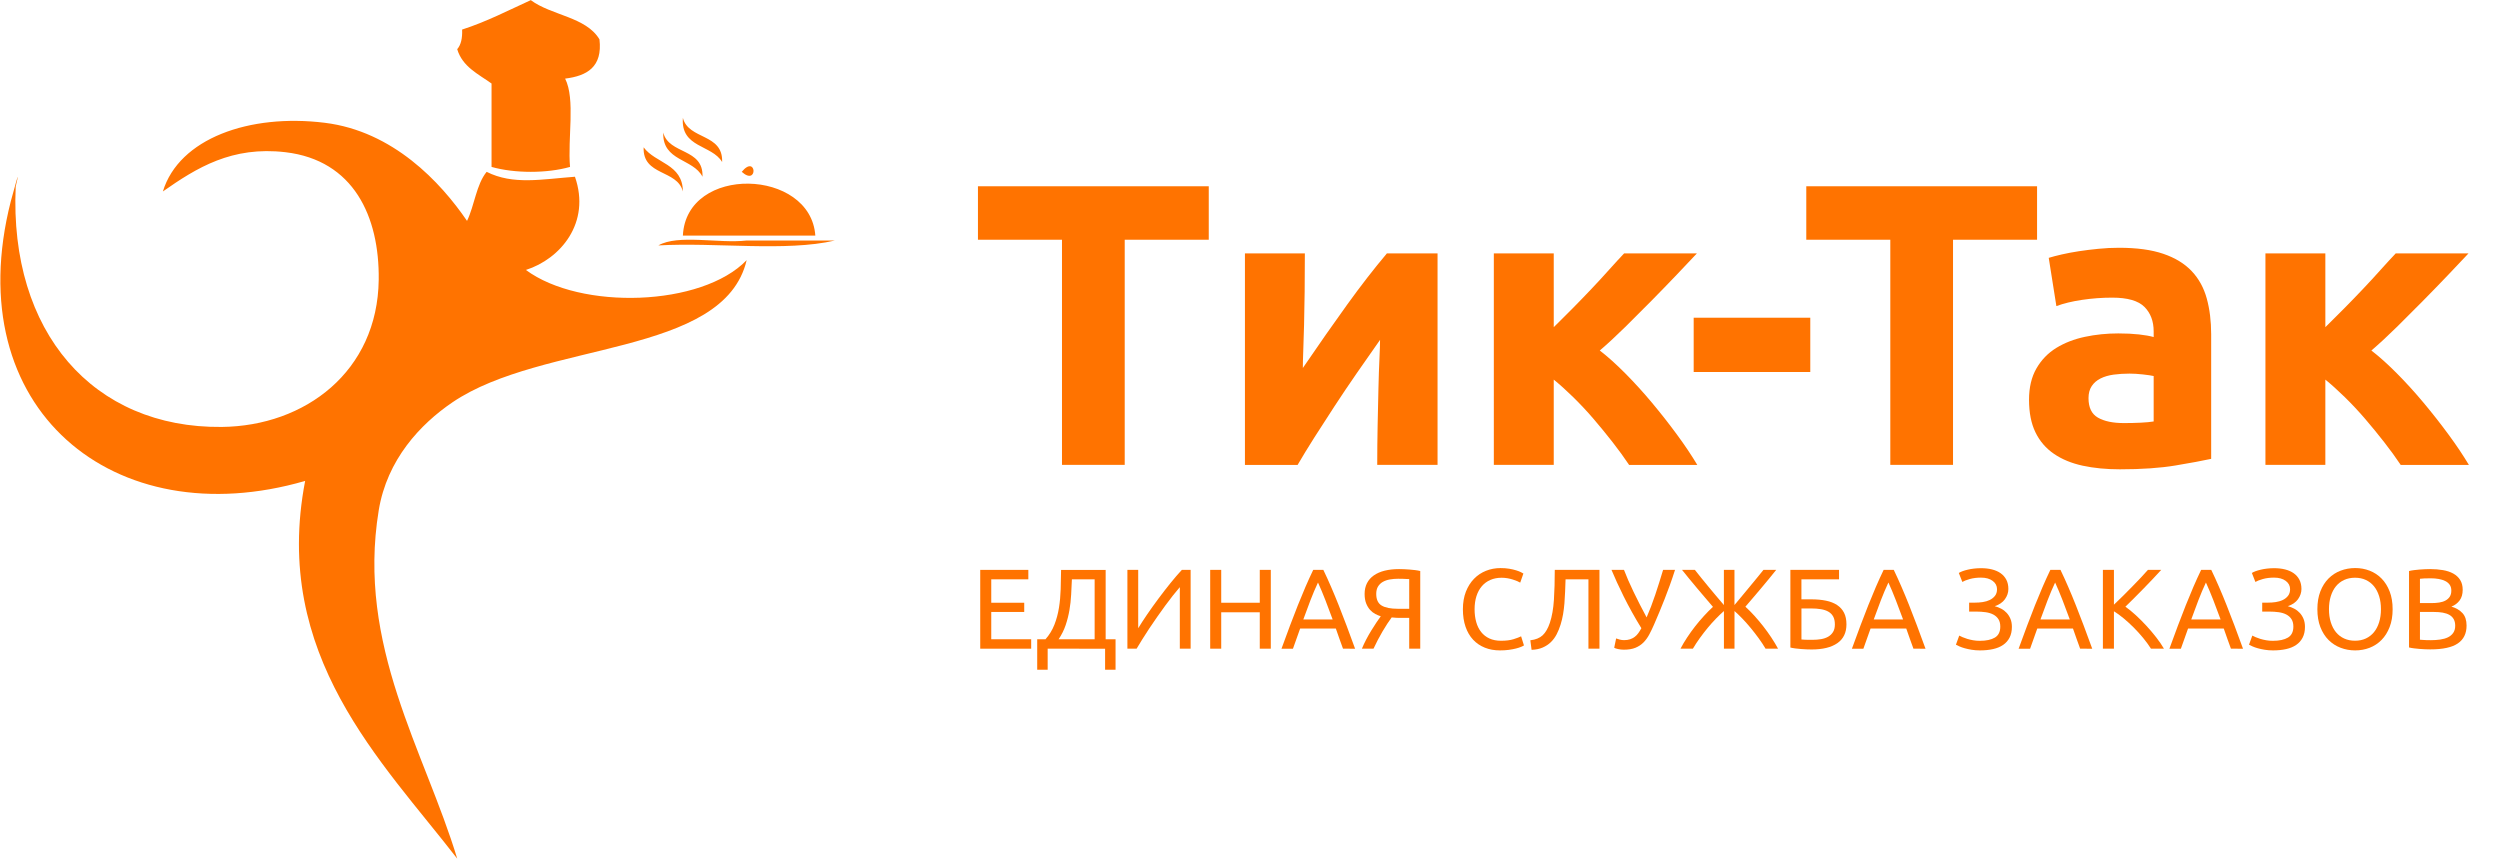 <?xml version="1.0" encoding="utf-8"?>
<!-- Generator: Adobe Illustrator 17.0.0, SVG Export Plug-In . SVG Version: 6.00 Build 0)  -->
<!DOCTYPE svg PUBLIC "-//W3C//DTD SVG 1.1//EN" "http://www.w3.org/Graphics/SVG/1.1/DTD/svg11.dtd">
<svg version="1.1" id="Layer_1" xmlns="http://www.w3.org/2000/svg" xmlns:xlink="http://www.w3.org/1999/xlink" x="0px" y="0px"
	 width="195px" height="67px" viewBox="0 0 195 67" enable-background="new 0 0 195 67" xml:space="preserve">
<g transform="matrix(0.213, 0, 0, 0.213, 54.366, 19.206)">
	<g>
		<path id="rnd1_1_" fill="#FF7300" d="M-87.811-72.156c1.395-1.597,1.93-4.056,1.796-7.186c9.056-2.922,16.923-7.029,25.151-10.778
			c7.539,5.636,20.238,6.11,25.15,14.371c1.174,10.155-4.593,13.374-12.577,14.372c3.821,7.56,0.873,21.883,1.798,32.335
			c-8.471,2.405-20.272,2.405-28.743,0c0-10.179,0-20.36,0-30.54C-80.117-63.081-85.879-65.703-87.811-72.156z M9.2-30.836
			C9.594-41.411-3.096-38.902-5.173-47.005C-6.016-35.98,5.424-37.241,9.2-30.836z M2.012-25.447
			c0.396-10.573-12.293-8.066-14.371-16.168C-12.723-31.072-1.426-32.188,2.012-25.447z M-5.173-20.058
			c-0.048-10.13-10.08-10.278-14.371-16.168C-19.937-25.651-7.249-28.16-5.173-20.058z M16.385-27.244
			C22.436-21.789,21.831-33.885,16.385-27.244L16.385-27.244z M-5.173-3.889c16.167,0,32.335,0,48.504,0
			C41.634-28.516-3.912-29.995-5.173-3.889z M18.183-2.093C7.977-0.92-6.936-4.457-14.155-0.297
			C6.811-1.487,32.544,2.091,50.52-2.093C39.74-2.093,28.961-2.093,18.183-2.093z M-62.659,8.686
			C-49.97,4.632-38.818-8.596-44.695-25.447c-12.219,0.913-22.646,3.08-32.335-1.795c-3.783,4.6-4.45,12.317-7.184,17.963
			c-9.697-14.211-27.108-32.835-52.099-35.928c-27.644-3.422-53.362,5.764-59.284,25.151c12.398-8.676,25.269-16.688,44.912-14.372
			c24.936,2.941,34.415,23.53,34.13,46.709c-0.407,33.59-26.955,53.572-57.486,53.894c-47.078,0.497-77.823-34.702-75.451-88.025
			c2.277-9.582-1.199,3.055-1.794,5.388c-19.389,76.119,37.923,122.733,107.789,102.4c-12.304,63.979,28.108,102.644,55.69,138.328
			c-11.94-39.487-36.874-77.908-28.745-127.55c3.044-18.59,15.241-31.562,26.947-39.522c33.25-22.608,99.456-16.62,107.791-52.099
			C1.742,22.165-42.662,23.504-62.659,8.686z"/>
	</g>
</g>
<g>
	<path fill="#FF7300" d="M94.283,14.527v4.171h-6.555v17.563h-4.893V18.698h-6.555v-4.171H94.283z"/>
	<path fill="#FF7300" d="M112.129,19.765v16.497h-4.705c0-1.046,0.011-2.086,0.032-3.12c0.02-1.035,0.041-1.991,0.063-2.87
		c0.02-0.878,0.047-1.646,0.078-2.305s0.047-1.145,0.047-1.458c-0.608,0.858-1.213,1.725-1.819,2.603
		c-0.608,0.878-1.187,1.741-1.741,2.587c-0.553,0.847-1.077,1.657-1.568,2.43c-0.492,0.774-0.925,1.485-1.302,2.133h-4.109V19.765
		h4.674c0,1.046-0.007,2.044-0.016,2.995c-0.011,0.952-0.026,1.814-0.046,2.587c-0.022,0.774-0.042,1.449-0.063,2.023
		c-0.022,0.575-0.032,1.019-0.032,1.333c1.255-1.84,2.41-3.491,3.466-4.955c1.055-1.463,2.086-2.791,3.089-3.983H112.129z"/>
	<path fill="#FF7300" d="M121.193,25.519c0.448-0.439,0.929-0.919,1.444-1.439c0.515-0.52,1.013-1.036,1.496-1.546
		c0.483-0.51,0.943-1.008,1.376-1.494c0.434-0.485,0.825-0.91,1.172-1.275h5.676c-0.414,0.444-0.93,0.988-1.547,1.636
		c-0.617,0.648-1.271,1.321-1.961,2.022c-0.69,0.7-1.385,1.395-2.086,2.086c-0.701,0.69-1.36,1.3-1.98,1.831
		c0.625,0.483,1.292,1.082,2,1.796c0.708,0.714,1.403,1.478,2.083,2.293c0.68,0.815,1.328,1.641,1.943,2.478
		c0.616,0.838,1.141,1.623,1.579,2.356h-5.319c-0.377-0.566-0.807-1.158-1.289-1.776c-0.482-0.618-0.982-1.228-1.498-1.83
		c-0.517-0.601-1.045-1.164-1.584-1.691c-0.539-0.526-1.041-0.978-1.506-1.357v6.653h-4.673V19.765h4.673L121.193,25.519
		L121.193,25.519z"/>
	<path fill="#FF7300" d="M132.107,24.782h9.095v4.234h-9.095V24.782z"/>
	<path fill="#FF7300" d="M158.891,14.527v4.171h-6.555v17.563h-4.892V18.698h-6.554v-4.171H158.891z"/>
	<path fill="#FF7300" d="M165.289,19.326c1.38,0,2.53,0.157,3.45,0.471c0.92,0.314,1.656,0.763,2.211,1.349
		c0.554,0.585,0.946,1.297,1.176,2.132c0.23,0.836,0.345,1.767,0.345,2.791v9.722c-0.669,0.146-1.6,0.319-2.791,0.518
		c-1.191,0.198-2.635,0.298-4.328,0.298c-1.067,0-2.034-0.094-2.901-0.282c-0.868-0.188-1.615-0.496-2.243-0.925
		c-0.627-0.429-1.108-0.988-1.443-1.678c-0.335-0.69-0.501-1.536-0.501-2.541c0-0.962,0.193-1.777,0.58-2.446
		c0.387-0.669,0.904-1.202,1.552-1.6c0.648-0.396,1.39-0.685,2.227-0.862c0.836-0.178,1.704-0.266,2.603-0.266
		c0.606,0,1.145,0.027,1.615,0.079c0.471,0.053,0.852,0.121,1.145,0.204V25.85c0-0.794-0.24-1.432-0.721-1.913
		c-0.481-0.48-1.317-0.721-2.509-0.721c-0.795,0-1.578,0.058-2.352,0.173c-0.774,0.115-1.442,0.277-2.007,0.486l-0.596-3.763
		c0.272-0.083,0.612-0.173,1.019-0.266c0.408-0.094,0.852-0.177,1.333-0.251c0.48-0.073,0.988-0.136,1.521-0.188
		C164.207,19.352,164.745,19.326,165.289,19.326z M165.665,33c0.459,0,0.899-0.01,1.317-0.031c0.419-0.02,0.753-0.053,1.004-0.095
		v-3.544c-0.188-0.041-0.471-0.083-0.847-0.125c-0.376-0.041-0.721-0.063-1.035-0.063c-0.439,0-0.852,0.027-1.239,0.079
		c-0.387,0.053-0.727,0.152-1.02,0.298c-0.293,0.146-0.522,0.345-0.69,0.596c-0.168,0.251-0.251,0.564-0.251,0.941
		c0,0.732,0.245,1.239,0.737,1.521C164.133,32.859,164.808,33,165.665,33z"/>
	<path fill="#FF7300" d="M181.378,25.519c0.448-0.439,0.929-0.919,1.444-1.439c0.515-0.52,1.013-1.036,1.496-1.546
		c0.483-0.51,0.943-1.008,1.376-1.494c0.434-0.485,0.825-0.91,1.172-1.275h5.676c-0.414,0.444-0.93,0.988-1.547,1.636
		c-0.617,0.648-1.271,1.321-1.961,2.022c-0.69,0.7-1.385,1.395-2.086,2.086c-0.701,0.69-1.36,1.3-1.98,1.831
		c0.625,0.483,1.292,1.082,2,1.796c0.708,0.714,1.403,1.478,2.083,2.293c0.68,0.815,1.328,1.641,1.943,2.478
		c0.616,0.838,1.141,1.623,1.579,2.356h-5.319c-0.377-0.566-0.807-1.158-1.289-1.776c-0.482-0.618-0.982-1.228-1.498-1.83
		c-0.517-0.601-1.045-1.164-1.584-1.691c-0.539-0.526-1.041-0.978-1.506-1.357v6.653h-4.673V19.765h4.673L181.378,25.519
		L181.378,25.519z"/>
</g>
<g>
	<path fill="#FF7300" d="M76.458,50.598v-6.147h3.752v0.736h-2.892v1.827h2.572v0.719h-2.572v2.129h3.114v0.736H76.458z"/>
	<path fill="#FF7300" d="M81.718,50.598v1.641h-0.816v-2.377h0.647c0.301-0.343,0.534-0.723,0.696-1.139
		c0.163-0.417,0.281-0.858,0.355-1.322c0.074-0.464,0.118-0.944,0.133-1.441c0.015-0.497,0.026-0.999,0.031-1.508h3.477v5.411h0.772
		v2.377h-0.816v-1.641C86.199,50.598,81.718,50.598,81.718,50.598z M83.608,45.187c-0.018,0.391-0.037,0.788-0.058,1.193
		c-0.021,0.405-0.065,0.807-0.133,1.206c-0.068,0.399-0.167,0.791-0.297,1.176s-0.314,0.752-0.55,1.1h2.812v-4.674H83.608z"/>
	<path fill="#FF7300" d="M87.937,50.598v-6.147h0.843v4.551c0.189-0.314,0.421-0.671,0.696-1.074
		c0.275-0.402,0.568-0.811,0.878-1.229c0.31-0.417,0.624-0.822,0.941-1.216c0.316-0.393,0.614-0.737,0.891-1.033h0.683v6.147h-0.843
		v-4.799c-0.165,0.189-0.346,0.408-0.541,0.656c-0.195,0.248-0.396,0.513-0.603,0.794c-0.207,0.282-0.415,0.572-0.625,0.874
		c-0.21,0.301-0.412,0.599-0.608,0.891c-0.195,0.293-0.377,0.576-0.545,0.847c-0.169,0.272-0.318,0.518-0.448,0.736L87.937,50.598
		L87.937,50.598z"/>
	<path fill="#FF7300" d="M98.262,44.45h0.86v6.147h-0.86v-2.839h-3.007v2.839h-0.86V44.45h0.86v2.564h3.007V44.45z"/>
	<path fill="#FF7300" d="M104.755,50.598c-0.1-0.266-0.196-0.528-0.284-0.785c-0.089-0.257-0.18-0.519-0.275-0.785h-2.786
		l-0.559,1.571h-0.895c0.236-0.65,0.458-1.252,0.666-1.806c0.206-0.553,0.409-1.078,0.608-1.574
		c0.198-0.497,0.394-0.971,0.589-1.424c0.195-0.452,0.399-0.901,0.612-1.344h0.79c0.213,0.444,0.417,0.891,0.612,1.344
		c0.196,0.452,0.392,0.927,0.59,1.424s0.4,1.022,0.608,1.574c0.207,0.553,0.429,1.155,0.666,1.806L104.755,50.598L104.755,50.598z
		 M103.947,48.318c-0.189-0.515-0.377-1.013-0.562-1.494c-0.186-0.482-0.38-0.944-0.582-1.388c-0.207,0.444-0.404,0.906-0.589,1.388
		c-0.186,0.482-0.371,0.98-0.555,1.494H103.947z"/>
	<path fill="#FF7300" d="M109.129,44.389c0.123,0,0.257,0.003,0.398,0.009c0.142,0.006,0.286,0.014,0.431,0.027
		c0.145,0.012,0.287,0.026,0.43,0.044c0.142,0.018,0.272,0.041,0.391,0.071v6.058h-0.861v-2.404h-0.736
		c-0.083,0-0.171-0.001-0.262-0.005c-0.092-0.003-0.214-0.013-0.368-0.031c-0.106,0.142-0.222,0.308-0.346,0.497
		c-0.123,0.189-0.248,0.391-0.372,0.603s-0.247,0.435-0.368,0.666c-0.121,0.231-0.232,0.456-0.333,0.674h-0.905
		c0.095-0.231,0.207-0.471,0.337-0.719c0.13-0.249,0.265-0.485,0.404-0.71c0.138-0.225,0.272-0.433,0.399-0.625
		c0.127-0.192,0.238-0.35,0.333-0.475c-0.137-0.041-0.278-0.1-0.426-0.178c-0.148-0.077-0.284-0.183-0.408-0.319
		c-0.124-0.137-0.226-0.307-0.307-0.51c-0.079-0.204-0.12-0.448-0.12-0.732c0-0.319,0.062-0.6,0.186-0.843
		c0.124-0.242,0.303-0.445,0.536-0.608c0.234-0.162,0.516-0.286,0.847-0.368C108.342,44.43,108.714,44.389,109.129,44.389z
		 M109.058,45.143c-0.225,0-0.439,0.017-0.643,0.053c-0.205,0.035-0.386,0.097-0.546,0.186c-0.159,0.089-0.287,0.21-0.381,0.364
		c-0.095,0.154-0.142,0.345-0.142,0.576c0,0.438,0.14,0.741,0.421,0.91c0.281,0.169,0.702,0.253,1.264,0.253h0.887V45.17
		c-0.065,0-0.142-0.003-0.231-0.009c-0.077-0.006-0.167-0.011-0.27-0.013C109.313,45.144,109.194,45.143,109.058,45.143z"/>
	<path fill="#FF7300" d="M116.996,50.731c-0.431,0-0.825-0.07-1.179-0.213c-0.355-0.142-0.66-0.349-0.914-0.621
		c-0.255-0.272-0.451-0.608-0.589-1.006c-0.139-0.399-0.208-0.857-0.208-1.37c0-0.515,0.078-0.971,0.234-1.371
		c0.157-0.398,0.369-0.734,0.635-1.006c0.266-0.272,0.576-0.479,0.931-0.621c0.355-0.142,0.733-0.213,1.135-0.213
		c0.255,0,0.484,0.017,0.688,0.053c0.204,0.035,0.381,0.077,0.532,0.124c0.151,0.047,0.274,0.095,0.369,0.142
		c0.095,0.047,0.159,0.083,0.195,0.106l-0.248,0.71c-0.053-0.035-0.13-0.074-0.231-0.116c-0.1-0.041-0.215-0.083-0.342-0.123
		c-0.127-0.041-0.266-0.075-0.417-0.102c-0.151-0.026-0.303-0.04-0.457-0.04c-0.326,0-0.618,0.056-0.878,0.169
		c-0.261,0.112-0.482,0.275-0.666,0.488c-0.184,0.213-0.324,0.472-0.422,0.776c-0.097,0.305-0.146,0.646-0.146,1.025
		c0,0.367,0.043,0.7,0.129,1.002c0.085,0.302,0.214,0.561,0.386,0.776c0.171,0.216,0.386,0.383,0.643,0.501
		c0.257,0.119,0.558,0.178,0.901,0.178c0.396,0,0.725-0.041,0.985-0.124s0.455-0.156,0.585-0.222l0.222,0.71
		c-0.041,0.03-0.116,0.067-0.222,0.111c-0.106,0.045-0.239,0.088-0.398,0.129c-0.16,0.041-0.346,0.077-0.559,0.106
		C117.473,50.718,117.244,50.731,116.996,50.731z"/>
	<path fill="#FF7300" d="M122.114,45.187c-0.012,0.331-0.024,0.652-0.035,0.962c-0.012,0.311-0.03,0.612-0.053,0.905
		c-0.024,0.293-0.06,0.578-0.106,0.856c-0.047,0.278-0.113,0.551-0.196,0.816c-0.083,0.266-0.184,0.516-0.306,0.75
		c-0.122,0.234-0.272,0.438-0.452,0.612c-0.18,0.175-0.394,0.314-0.639,0.421c-0.245,0.106-0.534,0.166-0.864,0.178l-0.097-0.745
		c0.414-0.047,0.734-0.178,0.962-0.391c0.228-0.213,0.416-0.538,0.563-0.976c0.165-0.497,0.27-1.095,0.315-1.796
		c0.044-0.7,0.066-1.477,0.066-2.329h3.486v6.147h-0.86v-5.411h-1.783V45.187z"/>
	<path fill="#FF7300" d="M129.015,48.717c-0.119,0.272-0.241,0.528-0.369,0.767c-0.127,0.24-0.278,0.448-0.452,0.625
		c-0.175,0.177-0.385,0.316-0.63,0.417c-0.245,0.101-0.549,0.15-0.91,0.15c-0.07,0-0.145-0.005-0.222-0.013
		c-0.077-0.009-0.15-0.021-0.222-0.036c-0.07-0.014-0.133-0.031-0.186-0.049s-0.092-0.035-0.116-0.053l0.15-0.727
		c0.077,0.03,0.17,0.06,0.28,0.089s0.223,0.044,0.342,0.044c0.178,0,0.333-0.022,0.465-0.067c0.133-0.044,0.253-0.106,0.36-0.186
		c0.106-0.079,0.201-0.177,0.284-0.292c0.083-0.115,0.162-0.244,0.239-0.386c-0.26-0.42-0.505-0.838-0.736-1.256
		c-0.231-0.417-0.444-0.82-0.639-1.211c-0.195-0.391-0.372-0.761-0.532-1.113s-0.301-0.675-0.425-0.971h0.975
		c0.196,0.515,0.445,1.088,0.75,1.721c0.305,0.633,0.643,1.296,1.015,1.987c0.236-0.538,0.463-1.132,0.679-1.779
		c0.215-0.647,0.418-1.29,0.608-1.929h0.931c-0.136,0.425-0.272,0.827-0.408,1.202c-0.136,0.375-0.272,0.736-0.408,1.082
		c-0.137,0.346-0.272,0.683-0.408,1.011C129.295,48.075,129.157,48.398,129.015,48.717z"/>
	<path fill="#FF7300" d="M133.61,47.334c-0.178-0.207-0.373-0.436-0.589-0.688c-0.216-0.251-0.432-0.505-0.647-0.763
		c-0.216-0.257-0.426-0.51-0.63-0.758c-0.204-0.249-0.386-0.473-0.545-0.674h1.002c0.13,0.166,0.286,0.361,0.465,0.586
		c0.18,0.224,0.373,0.459,0.577,0.705c0.204,0.245,0.411,0.494,0.621,0.745c0.209,0.252,0.409,0.486,0.599,0.706v-2.742h0.825v2.742
		c0.183-0.219,0.379-0.454,0.589-0.706c0.209-0.251,0.417-0.501,0.621-0.75c0.204-0.249,0.397-0.483,0.581-0.705
		c0.184-0.222,0.341-0.415,0.471-0.582h0.994c-0.159,0.201-0.342,0.425-0.545,0.674c-0.205,0.248-0.414,0.501-0.63,0.758
		c-0.216,0.258-0.43,0.51-0.643,0.758c-0.213,0.249-0.408,0.477-0.586,0.683c0.236,0.213,0.473,0.452,0.71,0.714
		c0.236,0.263,0.466,0.536,0.688,0.82s0.43,0.574,0.626,0.87c0.195,0.295,0.37,0.585,0.523,0.869h-0.975
		c-0.159-0.272-0.341-0.545-0.541-0.82c-0.201-0.275-0.408-0.541-0.621-0.799s-0.427-0.498-0.643-0.723
		c-0.216-0.224-0.422-0.423-0.616-0.594v2.936h-0.825v-2.936c-0.196,0.172-0.402,0.37-0.621,0.594
		c-0.219,0.225-0.435,0.466-0.647,0.723s-0.419,0.524-0.616,0.799c-0.198,0.275-0.377,0.548-0.536,0.82h-0.967
		c0.148-0.284,0.319-0.574,0.515-0.869c0.195-0.296,0.403-0.586,0.625-0.87c0.222-0.284,0.452-0.556,0.692-0.816
		C133.147,47.783,133.379,47.546,133.61,47.334z"/>
	<path fill="#FF7300" d="M140.511,45.187v1.561h0.763c0.431,0,0.817,0.035,1.158,0.106c0.34,0.07,0.628,0.184,0.864,0.341
		c0.236,0.157,0.417,0.358,0.541,0.603c0.124,0.245,0.186,0.546,0.186,0.901c0,0.65-0.236,1.14-0.71,1.468
		c-0.473,0.328-1.141,0.492-2.005,0.492c-0.124,0-0.259-0.003-0.404-0.009c-0.145-0.007-0.289-0.014-0.434-0.027
		c-0.145-0.012-0.287-0.026-0.43-0.044c-0.142-0.018-0.272-0.041-0.391-0.071v-6.058h3.796v0.736L140.511,45.187L140.511,45.187z
		 M141.381,49.906c0.231,0,0.451-0.017,0.661-0.053c0.209-0.035,0.395-0.098,0.555-0.19c0.16-0.092,0.287-0.215,0.381-0.369
		c0.095-0.153,0.142-0.349,0.142-0.585c0-0.248-0.043-0.452-0.128-0.612c-0.086-0.159-0.209-0.287-0.369-0.381
		c-0.16-0.095-0.356-0.161-0.589-0.2c-0.234-0.039-0.498-0.058-0.794-0.058h-0.727v2.421c0.065,0.006,0.142,0.012,0.23,0.017
		c0.077,0.007,0.169,0.009,0.275,0.009C141.124,49.905,141.244,49.906,141.381,49.906z"/>
	<path fill="#FF7300" d="M149.248,50.598c-0.1-0.266-0.196-0.528-0.284-0.785c-0.089-0.257-0.18-0.519-0.275-0.785h-2.786
		l-0.559,1.571h-0.895c0.236-0.65,0.458-1.252,0.666-1.806c0.206-0.553,0.409-1.078,0.608-1.574
		c0.198-0.497,0.394-0.971,0.589-1.424c0.195-0.452,0.399-0.901,0.612-1.344h0.79c0.213,0.444,0.417,0.891,0.612,1.344
		c0.196,0.452,0.393,0.927,0.59,1.424s0.4,1.022,0.608,1.574c0.207,0.553,0.429,1.155,0.666,1.806L149.248,50.598L149.248,50.598z
		 M148.44,48.318c-0.189-0.515-0.377-1.013-0.562-1.494c-0.186-0.482-0.38-0.944-0.582-1.388c-0.207,0.444-0.404,0.906-0.589,1.388
		c-0.186,0.482-0.371,0.98-0.555,1.494H148.44z"/>
	<path fill="#FF7300" d="M153.595,47.006h0.461c0.196,0,0.394-0.014,0.595-0.044c0.201-0.03,0.384-0.085,0.55-0.164
		c0.165-0.08,0.301-0.188,0.408-0.324c0.106-0.137,0.159-0.308,0.159-0.515c0-0.266-0.114-0.483-0.342-0.652
		c-0.228-0.169-0.531-0.253-0.909-0.253c-0.326,0-0.618,0.037-0.878,0.111c-0.26,0.074-0.452,0.15-0.577,0.226l-0.275-0.7
		c0.071-0.047,0.167-0.093,0.288-0.138c0.121-0.044,0.257-0.084,0.408-0.119c0.15-0.036,0.314-0.064,0.492-0.085
		c0.178-0.02,0.36-0.031,0.55-0.031c0.307,0,0.591,0.032,0.851,0.097c0.26,0.065,0.485,0.164,0.674,0.297
		c0.189,0.133,0.337,0.302,0.444,0.506c0.106,0.205,0.159,0.446,0.159,0.723c0,0.284-0.091,0.55-0.27,0.799
		c-0.18,0.248-0.445,0.429-0.794,0.541c0.178,0.047,0.347,0.114,0.51,0.2c0.163,0.086,0.305,0.196,0.426,0.328
		c0.121,0.133,0.219,0.288,0.292,0.466c0.074,0.178,0.111,0.385,0.111,0.621c0,0.325-0.061,0.604-0.181,0.837
		c-0.122,0.234-0.29,0.425-0.506,0.572c-0.216,0.148-0.478,0.256-0.785,0.324c-0.307,0.068-0.647,0.102-1.021,0.102
		c-0.224,0-0.437-0.016-0.639-0.049s-0.381-0.07-0.541-0.116c-0.159-0.044-0.299-0.093-0.417-0.146
		c-0.118-0.053-0.209-0.097-0.275-0.133l0.258-0.71c0.065,0.036,0.152,0.077,0.261,0.124s0.232,0.092,0.368,0.133
		s0.287,0.077,0.452,0.106c0.165,0.03,0.34,0.044,0.524,0.044c0.503,0,0.894-0.085,1.175-0.253c0.281-0.169,0.422-0.454,0.422-0.856
		c0-0.236-0.049-0.43-0.147-0.582c-0.097-0.15-0.231-0.27-0.398-0.359c-0.169-0.089-0.368-0.15-0.595-0.182
		c-0.228-0.032-0.475-0.049-0.74-0.049h-0.55v-0.7H153.595z"/>
	<path fill="#FF7300" d="M162.252,50.598c-0.1-0.266-0.196-0.528-0.284-0.785c-0.089-0.257-0.18-0.519-0.275-0.785h-2.786
		l-0.559,1.571h-0.895c0.236-0.65,0.458-1.252,0.666-1.806c0.206-0.553,0.409-1.078,0.608-1.574
		c0.198-0.497,0.394-0.971,0.589-1.424c0.195-0.452,0.399-0.901,0.612-1.344h0.79c0.213,0.444,0.417,0.891,0.612,1.344
		c0.196,0.452,0.393,0.927,0.59,1.424s0.4,1.022,0.608,1.574c0.207,0.553,0.429,1.155,0.666,1.806L162.252,50.598L162.252,50.598z
		 M161.444,48.318c-0.189-0.515-0.377-1.013-0.562-1.494c-0.186-0.482-0.38-0.944-0.582-1.388c-0.207,0.444-0.404,0.906-0.589,1.388
		c-0.186,0.482-0.371,0.98-0.555,1.494H161.444z"/>
	<path fill="#FF7300" d="M168.576,44.45c-0.183,0.201-0.391,0.424-0.621,0.67c-0.23,0.246-0.472,0.497-0.723,0.753
		c-0.251,0.258-0.501,0.51-0.75,0.759c-0.249,0.248-0.482,0.478-0.701,0.692c0.255,0.178,0.524,0.396,0.807,0.656
		s0.561,0.538,0.834,0.834c0.272,0.296,0.528,0.597,0.767,0.905c0.239,0.308,0.439,0.6,0.599,0.878h-1.011
		c-0.178-0.278-0.381-0.558-0.612-0.838c-0.231-0.28-0.475-0.55-0.731-0.807c-0.258-0.258-0.518-0.496-0.78-0.714
		c-0.263-0.219-0.519-0.405-0.767-0.559v2.918h-0.861v-6.147h0.861v2.715c0.206-0.195,0.435-0.415,0.683-0.661
		c0.249-0.245,0.494-0.492,0.736-0.741c0.242-0.248,0.471-0.486,0.687-0.714c0.216-0.228,0.398-0.427,0.545-0.599L168.576,44.45
		L168.576,44.45z"/>
	<path fill="#FF7300" d="M174.013,50.598c-0.1-0.266-0.196-0.528-0.284-0.785c-0.089-0.257-0.18-0.519-0.275-0.785h-2.786
		l-0.559,1.571h-0.895c0.236-0.65,0.458-1.252,0.666-1.806c0.206-0.553,0.409-1.078,0.608-1.574
		c0.198-0.497,0.394-0.971,0.589-1.424c0.195-0.452,0.399-0.901,0.612-1.344h0.79c0.213,0.444,0.417,0.891,0.612,1.344
		c0.196,0.452,0.393,0.927,0.59,1.424s0.4,1.022,0.608,1.574c0.207,0.553,0.429,1.155,0.666,1.806L174.013,50.598L174.013,50.598z
		 M173.206,48.318c-0.189-0.515-0.377-1.013-0.562-1.494c-0.186-0.482-0.38-0.944-0.582-1.388c-0.207,0.444-0.404,0.906-0.589,1.388
		c-0.186,0.482-0.371,0.98-0.555,1.494H173.206z"/>
	<path fill="#FF7300" d="M176.453,47.006h0.461c0.196,0,0.394-0.014,0.595-0.044s0.384-0.085,0.55-0.164
		c0.165-0.08,0.301-0.188,0.408-0.324c0.106-0.137,0.16-0.308,0.16-0.515c0-0.266-0.114-0.483-0.342-0.652
		c-0.228-0.169-0.531-0.253-0.909-0.253c-0.326,0-0.618,0.037-0.878,0.111c-0.26,0.074-0.452,0.15-0.577,0.226l-0.275-0.7
		c0.071-0.047,0.167-0.093,0.288-0.138c0.121-0.044,0.257-0.084,0.408-0.119c0.15-0.036,0.314-0.064,0.492-0.085
		c0.178-0.02,0.36-0.031,0.55-0.031c0.307,0,0.591,0.032,0.851,0.097c0.26,0.065,0.485,0.164,0.674,0.297
		c0.189,0.133,0.337,0.302,0.444,0.506c0.106,0.205,0.16,0.446,0.16,0.723c0,0.284-0.091,0.55-0.27,0.799
		c-0.18,0.248-0.445,0.429-0.794,0.541c0.178,0.047,0.347,0.114,0.51,0.2c0.163,0.086,0.305,0.196,0.426,0.328
		c0.121,0.133,0.219,0.288,0.292,0.466s0.111,0.385,0.111,0.621c0,0.325-0.061,0.604-0.181,0.837
		c-0.122,0.234-0.29,0.425-0.506,0.572c-0.216,0.148-0.478,0.256-0.785,0.324c-0.307,0.068-0.647,0.102-1.021,0.102
		c-0.224,0-0.437-0.016-0.639-0.049c-0.201-0.033-0.381-0.07-0.541-0.116c-0.16-0.044-0.299-0.093-0.417-0.146
		c-0.118-0.053-0.209-0.097-0.275-0.133l0.258-0.71c0.065,0.036,0.152,0.077,0.261,0.124s0.232,0.092,0.368,0.133
		s0.287,0.077,0.452,0.106c0.165,0.03,0.34,0.044,0.524,0.044c0.503,0,0.894-0.085,1.175-0.253c0.281-0.169,0.422-0.454,0.422-0.856
		c0-0.236-0.049-0.43-0.147-0.582c-0.097-0.15-0.231-0.27-0.398-0.359c-0.169-0.089-0.368-0.15-0.595-0.182
		c-0.228-0.032-0.475-0.049-0.74-0.049h-0.55v-0.7H176.453z"/>
	<path fill="#FF7300" d="M180.755,47.52c0-0.526,0.078-0.991,0.234-1.393c0.157-0.402,0.37-0.738,0.639-1.007
		c0.27-0.269,0.582-0.472,0.941-0.608c0.358-0.136,0.738-0.204,1.139-0.204c0.396,0,0.771,0.068,1.122,0.204
		s0.661,0.339,0.927,0.608c0.266,0.269,0.478,0.605,0.634,1.007c0.157,0.402,0.235,0.866,0.235,1.393s-0.078,0.99-0.235,1.392
		c-0.156,0.402-0.368,0.738-0.634,1.007c-0.266,0.269-0.575,0.472-0.927,0.608s-0.726,0.204-1.122,0.204
		c-0.402,0-0.782-0.068-1.139-0.204c-0.358-0.136-0.671-0.339-0.941-0.608c-0.27-0.269-0.482-0.604-0.639-1.007
		C180.833,48.511,180.755,48.047,180.755,47.52z M181.66,47.52c0,0.372,0.047,0.711,0.142,1.015
		c0.095,0.305,0.229,0.563,0.403,0.776c0.174,0.213,0.388,0.377,0.639,0.492s0.534,0.173,0.847,0.173
		c0.313,0,0.595-0.058,0.843-0.173c0.249-0.116,0.459-0.28,0.635-0.492c0.175-0.213,0.309-0.472,0.403-0.776
		c0.095-0.305,0.142-0.643,0.142-1.015s-0.047-0.711-0.142-1.016c-0.095-0.305-0.229-0.563-0.403-0.776
		c-0.175-0.213-0.386-0.377-0.635-0.492c-0.248-0.116-0.53-0.173-0.843-0.173c-0.313,0-0.595,0.058-0.847,0.173
		c-0.251,0.116-0.465,0.28-0.639,0.492c-0.175,0.213-0.309,0.472-0.403,0.776C181.707,46.809,181.66,47.147,181.66,47.52z"/>
	<path fill="#FF7300" d="M189.563,50.652c-0.124,0-0.259-0.003-0.404-0.009s-0.289-0.014-0.434-0.027
		c-0.145-0.012-0.287-0.026-0.43-0.044c-0.142-0.017-0.272-0.041-0.391-0.07V44.54c0.119-0.03,0.249-0.053,0.391-0.071
		c0.142-0.018,0.286-0.033,0.43-0.044c0.145-0.012,0.288-0.021,0.43-0.027c0.142-0.006,0.276-0.009,0.399-0.009
		c0.355,0,0.688,0.027,0.998,0.08c0.311,0.053,0.58,0.144,0.807,0.27s0.406,0.294,0.536,0.501c0.13,0.207,0.195,0.461,0.195,0.763
		c0,0.337-0.079,0.614-0.239,0.83c-0.16,0.216-0.373,0.377-0.639,0.483c0.361,0.106,0.647,0.275,0.861,0.506
		c0.213,0.231,0.319,0.556,0.319,0.975c0,0.616-0.226,1.078-0.679,1.388C191.262,50.496,190.545,50.652,189.563,50.652z
		 M188.756,47.041h0.904c0.213,0,0.414-0.014,0.603-0.044c0.19-0.03,0.354-0.083,0.492-0.159c0.139-0.077,0.249-0.178,0.329-0.302
		c0.079-0.123,0.119-0.281,0.119-0.47c0-0.178-0.041-0.327-0.123-0.448c-0.083-0.121-0.197-0.219-0.342-0.293
		c-0.145-0.074-0.315-0.128-0.51-0.164c-0.195-0.035-0.402-0.053-0.621-0.053c-0.219,0-0.391,0.003-0.514,0.009
		c-0.124,0.006-0.236,0.014-0.337,0.027L188.756,47.041L188.756,47.041z M188.756,47.733v2.164c0.065,0.007,0.142,0.012,0.231,0.018
		c0.076,0.006,0.167,0.011,0.27,0.014c0.103,0.003,0.223,0.005,0.359,0.005c0.255,0,0.496-0.016,0.723-0.049
		c0.228-0.033,0.427-0.091,0.599-0.173c0.172-0.083,0.309-0.198,0.413-0.346c0.103-0.148,0.155-0.334,0.155-0.559
		c0-0.201-0.039-0.371-0.116-0.51c-0.077-0.138-0.188-0.249-0.333-0.332c-0.145-0.083-0.318-0.142-0.519-0.178
		c-0.201-0.036-0.425-0.053-0.673-0.053C189.865,47.733,188.756,47.733,188.756,47.733z"/>
</g>
</svg>
